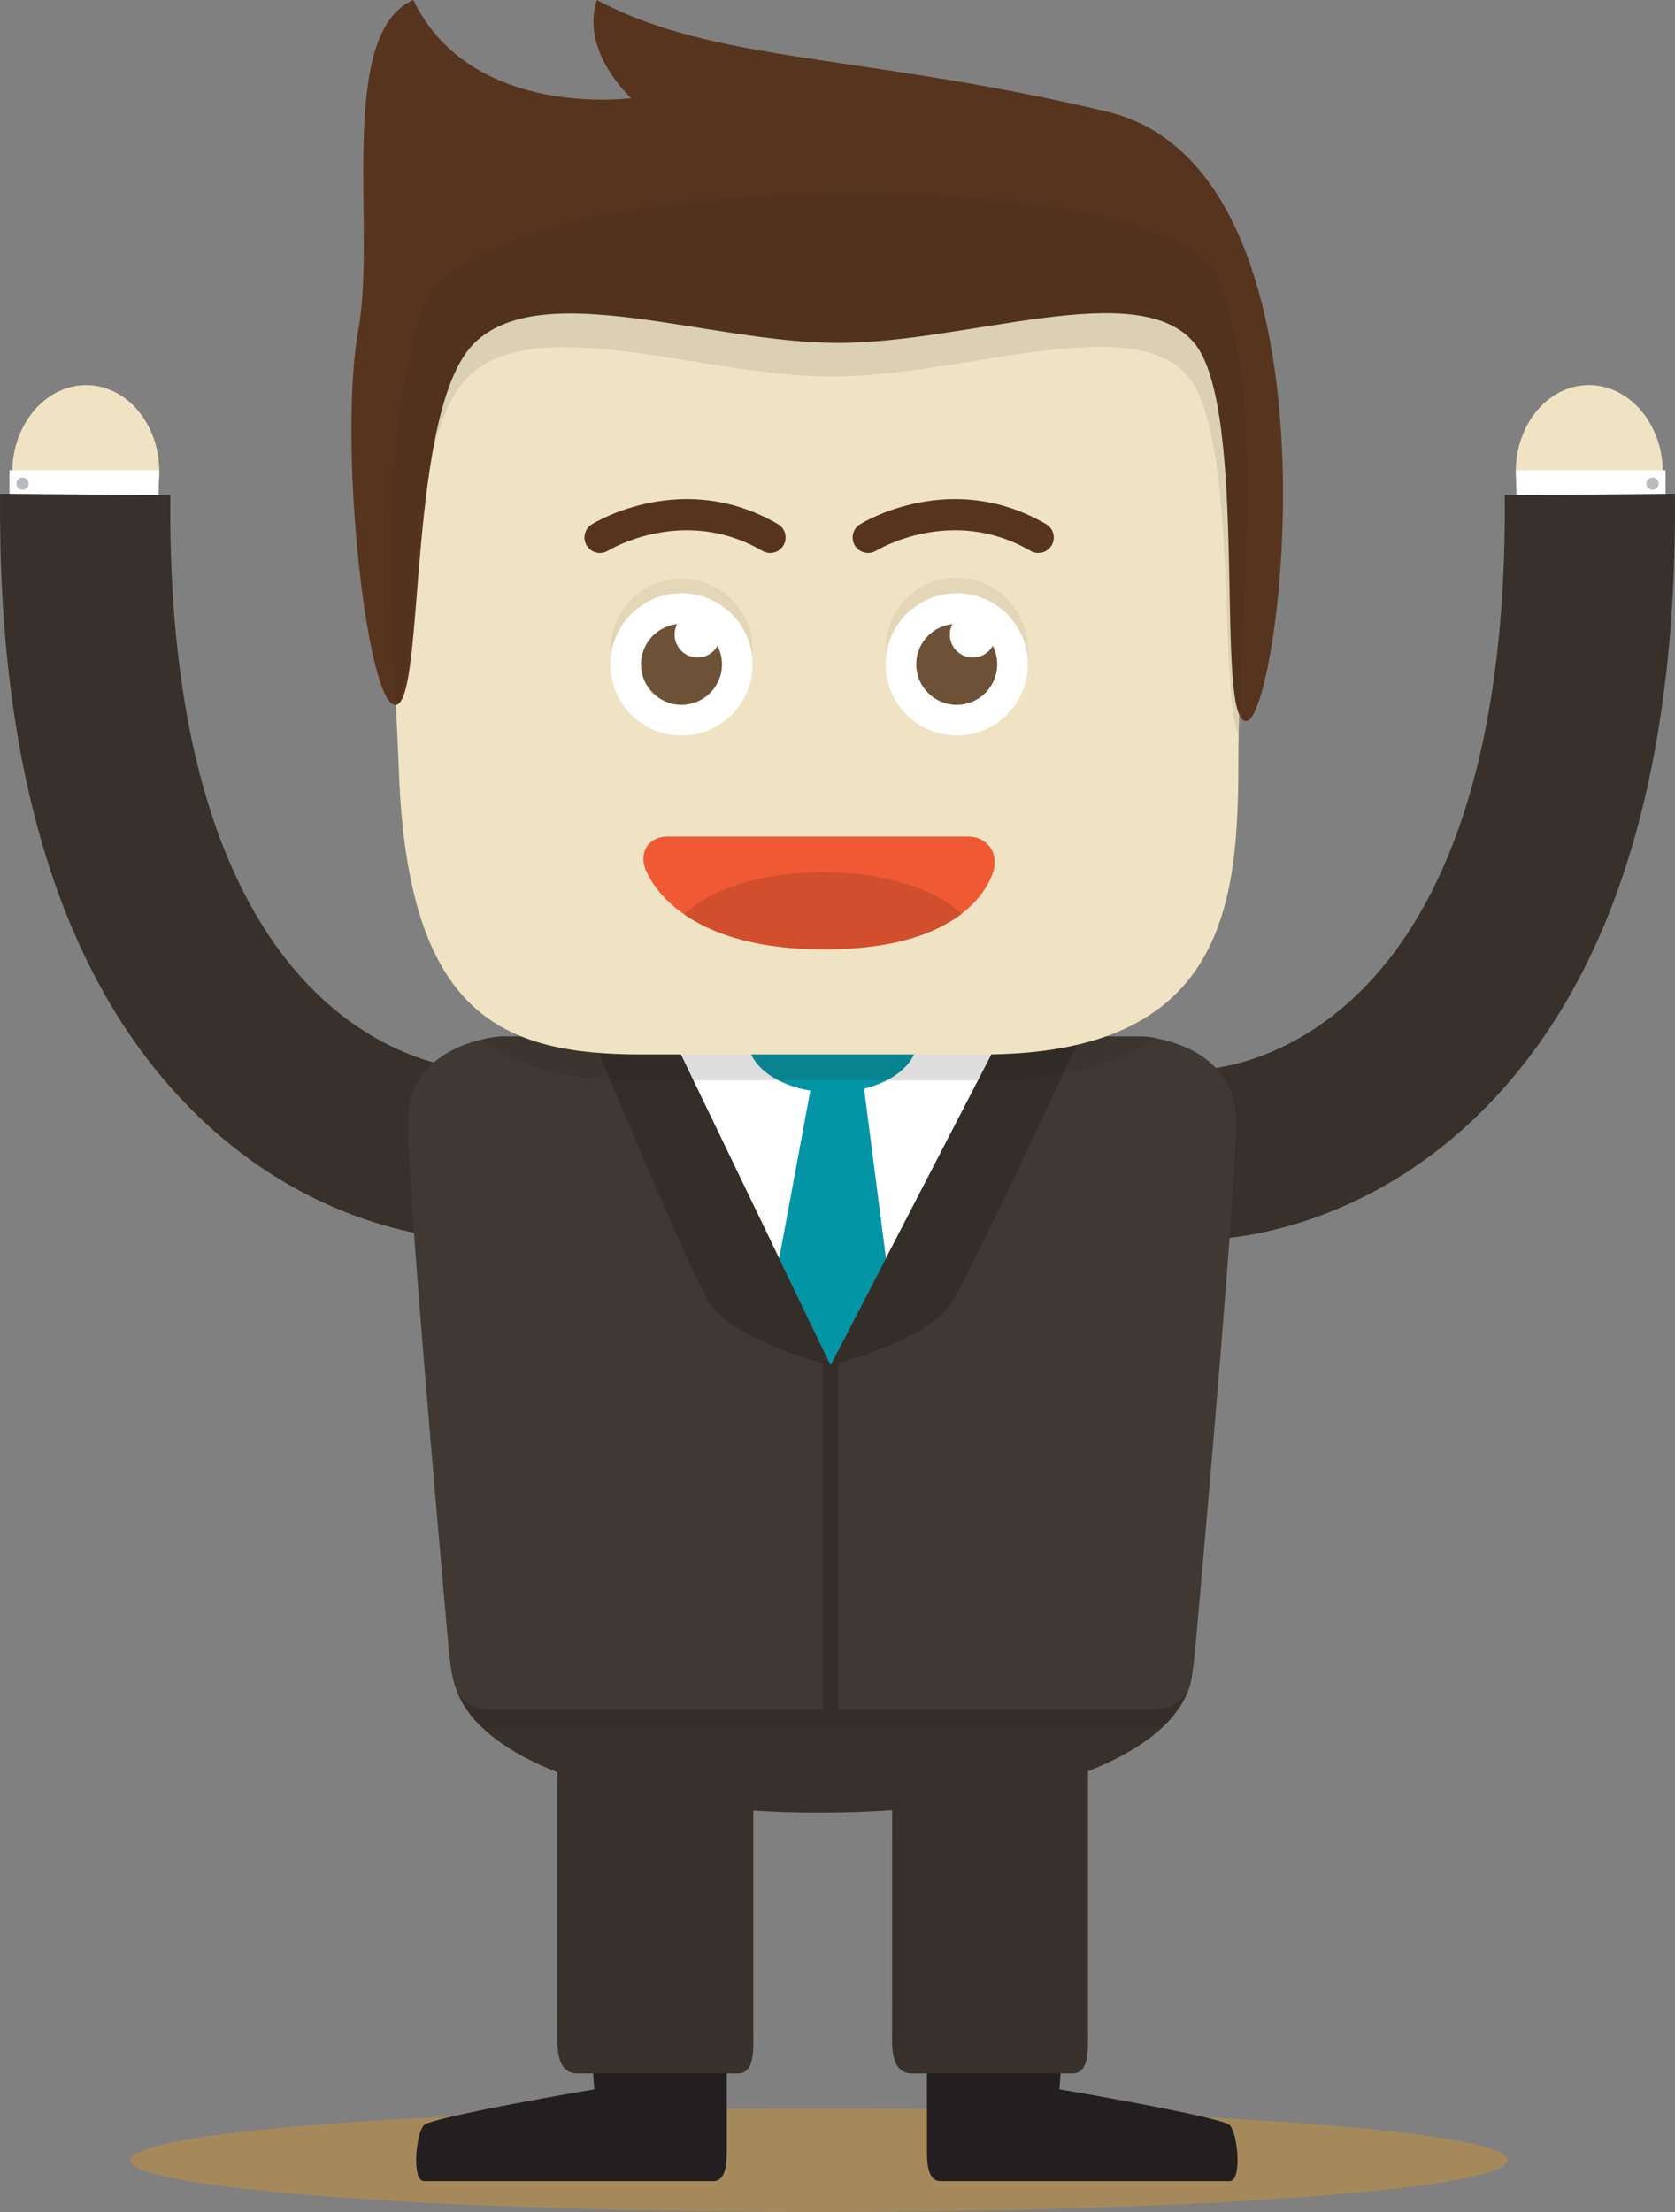 <?xml version="1.0" encoding="iso-8859-1"?>
<!-- Generator: Adobe Illustrator 17.0.0, SVG Export Plug-In . SVG Version: 6.00 Build 0)  -->
<!DOCTYPE svg PUBLIC "-//W3C//DTD SVG 1.1//EN" "http://www.w3.org/Graphics/SVG/1.1/DTD/svg11.dtd">
<svg version="1.1" xmlns="http://www.w3.org/2000/svg" xmlns:xlink="http://www.w3.org/1999/xlink" x="0px" y="0px"
	 width="346.479px" height="457.496px" viewBox="0 0 346.479 457.496" style="enable-background:new 0 0 346.479 457.496;"
	 xml:space="preserve">
<rect x="0" y="0" width="346.479" height="457.496" fill="#808080" stroke="none"/>
<g id="&#x56FE;&#x5C42;_9">
	<g>
		<ellipse style="opacity:0.5;fill:#CA9337;" cx="169.437" cy="446.775" rx="142.496" ry="10.721"/>
		<g>
			<g>
				<path style="fill:#37302B;" d="M246.729,344.414c0,18.709-34.611,30.514-77.254,30.514c-42.638,0-75.97-11.94-75.97-30.648
					c0-18.707,33.332-37.105,75.97-37.105C212.117,307.174,246.729,325.705,246.729,344.414z"/>
				<g>
					<defs>
						<path id="SVGID_1_" d="M246.334,344.414c0,18.709-34.52,30.514-77.045,30.514c-42.526,0-75.769-11.94-75.769-30.648
							c0-18.707,33.243-37.105,75.769-37.105C211.815,307.174,246.334,325.705,246.334,344.414z"/>
					</defs>
					<clipPath id="SVGID_2_">
						<use xlink:href="#SVGID_1_"  style="overflow:visible;"/>
					</clipPath>
					<path style="opacity:0.15;clip-path:url(#SVGID_2_);fill:#231F20;" d="M102.796,218.083c0,0-18.718,1.211-18.718,17.605
						c0,12.766,5.673,79.384,8.186,108.261c0.713,8.213,1.463,13.373,8.741,13.373c7.278,0,130.544,0,137.821,0
						c7.281,0,7.557-5.855,7.734-14.965c0.531-27.774,1.803-85.803,3.367-100.266c2.08-19.206-11.437-24.008-11.437-24.008H102.796z
						"/>
				</g>
				<g>
					<g>
						<path style="fill:#231F20;" d="M122.525,426.107c0,0.598,0.4,6,0.4,6s-33.509,5.703-35.21,7.402
							c-1.7,1.701-2.599,11.605,0,11.605c2.602,0,38.611,0,38.611,0s18.555,0,21.204,0c2.653,0,2.802-3.752,2.802-6.203
							c0-2.449,0-17.807,0-17.807L122.525,426.107z"/>
						<path style="fill:#37302B;" d="M152.675,428.808c-4.8,0-28.211,0-33.285,0c-4.403,0-4.087-5.871-4.087-7.871
							s0.02-63.615,0.02-63.615h40.508c0,0,0,60.016,0,63.281C155.832,423.873,156.103,428.808,152.675,428.808z"/>
					</g>
					<g>
						<path style="fill:#231F20;" d="M219.551,426.107c0,0.598-0.4,6-0.4,6s33.51,5.703,35.209,7.402
							c1.703,1.701,2.602,11.605,0,11.605c-2.6,0-38.609,0-38.609,0s-18.551,0-21.205,0c-2.652,0-2.803-3.752-2.803-6.203
							c0-2.449,0-17.807,0-17.807L219.551,426.107z"/>
						<path style="fill:#37302B;" d="M221.895,428.808c-4.803,0-28.213,0-33.285,0c-4.402,0-4.086-5.871-4.086-7.871
							s0.016-63.615,0.016-63.615h40.51c0,0,0,60.016,0,63.281C225.049,423.873,225.32,428.808,221.895,428.808z"/>
					</g>
				</g>
			</g>
			<g>
				<g>
					<g>
						
							<ellipse transform="matrix(0.018 -1 1 0.018 -80.192 113.582)" style="fill:#F0E3C3;" cx="17.717" cy="97.608" rx="17.971" ry="15.205"/>
					</g>
					<polygon style="fill:#FFFFFF;" points="1.954,103.611 1.954,97.244 32.92,97.244 32.763,103.611 					"/>
					<circle style="fill:#B8BABC;" cx="4.655" cy="100.028" r="1.268"/>
				</g>
				<path style="fill:#37302B;" d="M97.822,256.396c-3.616,0-32.29-0.855-58.261-26.953C12.814,202.571-0.49,159.734,0.014,102.129
					l35.211,0.309C34.208,218.25,95.407,221.122,98.012,221.185h-0.244l0.143,35.21C97.88,256.396,97.854,256.396,97.822,256.396z"
					/>
			</g>
			<g>
				<g>
					<g>
						<path style="fill:#F0E3C3;" d="M328.443,79.641c-8.395,0.148-15.057,8.314-14.883,18.239
							c0.178,9.922,7.125,17.847,15.521,17.696c8.397-0.15,15.061-8.314,14.881-18.237C343.789,87.415,336.842,79.49,328.443,79.641
							z"/>
					</g>
					<polygon style="fill:#FFFFFF;" points="344.527,103.611 344.527,97.244 313.559,97.244 313.717,103.611 					"/>
					<circle style="fill:#B8BABC;" cx="341.824" cy="100.028" r="1.268"/>
				</g>
				<path style="fill:#37302B;" d="M248.658,256.396c3.617,0,32.289-0.855,58.264-26.953
					c26.744-26.872,40.049-69.708,39.543-127.314l-35.207,0.309c1.016,115.812-60.184,118.684-62.787,118.748h0.242l-0.141,35.21
					C248.598,256.396,248.627,256.396,248.658,256.396z"/>
			</g>
			<g>
				<g>
					<path style="fill:#403833;" d="M236.502,214.348c0,0-32.857,0-66.475,0c-33.616,0-66.475,0-66.475,0
						s-19.205,1.208-19.205,17.605c0,12.764,5.821,79.384,8.398,108.261c0.732,8.213,1.502,13.373,8.97,13.373
						c3.643,0,35.64,0,68.311,0c32.674,0,64.67,0,68.312,0c7.469,0,8.238-5.16,8.971-13.373
						c2.578-28.877,8.398-95.497,8.398-108.261C255.709,215.557,236.502,214.348,236.502,214.348z"/>
					<polygon style="fill:#FFFFFF;" points="139.028,214.348 171.815,282.367 207.024,214.348 					"/>
					<g>
						<ellipse style="fill:#0295A5;" cx="172.222" cy="215.147" rx="17.493" ry="10.803"/>
						<polygon style="fill:#0295A5;" points="169.551,215.148 161.178,260.295 171.816,282.367 183.268,260.261 177.441,215.148 
													"/>
					</g>
					<path style="fill:#342E29;" d="M207.024,214.348l15.846,1.476c0,0-20.957,45.061-25.76,53.264
						c-4.799,8.204-25.295,13.28-25.295,13.28L207.024,214.348z"/>
					<path style="fill:#342E29;" d="M139.028,214.348l-16.172,1.026c0,0,18.862,45.51,23.663,53.713
						c4.801,8.204,25.298,13.28,25.298,13.28L139.028,214.348z"/>
				</g>
				<polygon style="fill:#342E29;" points="173.416,353.587 170.215,353.587 170.215,279.257 171.815,282.367 173.416,279.276 				
					"/>
			</g>
			<g>
				<defs>
					<path id="SVGID_3_" d="M103.43,214.348c0,0-19.203,1.208-19.203,17.605c0,12.764,5.819,79.384,8.397,108.261
						c0.732,8.213,1.503,13.373,8.971,13.373c7.469,0,130.049,0,137.52,0c7.469,0,7.754-5.855,7.934-14.965
						c0.545-27.776,6.156-85.86,8.439-100.231c3.232-20.309-14.449-24.043-18.986-24.043
						C231.969,214.348,103.43,214.348,103.43,214.348z"/>
				</defs>
				<clipPath id="SVGID_4_">
					<use xlink:href="#SVGID_3_"  style="overflow:visible;"/>
				</clipPath>
				<path style="opacity:0.15;clip-path:url(#SVGID_4_);fill:#231F20;" d="M87.292,69.664c-9.601,30.808-5.872,66.095-4.801,95.226
					c1.87,50.781,21.542,58.55,50.349,58.55c28.808,0,20.404,0,70.419,0c50.012,0,52.883-30.944,52.883-60.551
					c0-29.609,6.4-77.221-4.803-100.827C240.133,38.454,96.894,38.856,87.292,69.664z"/>
			</g>
			<g>
				<path style="fill:#F0E3C3;" d="M87.31,64.307c-9.601,30.811-5.87,66.095-4.8,95.225c1.867,50.781,21.539,58.55,50.347,58.55
					c28.807,0,20.404,0,70.418,0c50.014,0,52.883-30.941,52.883-60.55c0-29.607,6.4-77.221-4.803-100.827
					C240.152,33.099,96.914,33.499,87.31,64.307z"/>
				<path style="fill:#56341D;" d="M82.032,145.775c-5.991,1.601-12.268-53.859-7.862-77.867C77.851,47.854,69.538,6.953,85.5,0
					c12.004,24.805,45.071,20.296,45.071,20.296S119.951,10.692,123.465,0c24.593,13.136,55.126,11.091,105.539,23.096
					C279.418,35.1,265,147.501,257.979,149.102c-7.024,1.601,0.637-64.388-10.969-78.193c-11.603-13.805-46.812,0.02-73.617,0.015
					c-26.81-0.005-61.132-13.688-75.22-0.015C84.083,84.583,88.02,144.174,82.032,145.775z"/>
				<g>
					<g>
						<path style="fill:#56341D;" d="M159.304,114.37c-0.546,0-1.104-0.141-1.61-0.437c-16.318-9.518-31.752-0.144-31.906-0.047
							c-1.496,0.936-3.475,0.476-4.409-1.026c-0.935-1.502-0.474-3.475,1.028-4.41c0.763-0.474,18.903-11.489,38.514-0.047
							c1.526,0.891,2.041,2.851,1.15,4.38C161.477,113.803,160.404,114.37,159.304,114.37z"/>
						<path style="fill:#56341D;" d="M214.775,114.37c-0.549,0-1.102-0.141-1.609-0.437c-16.318-9.518-31.752-0.144-31.906-0.047
							c-1.5,0.936-3.471,0.476-4.41-1.026c-0.932-1.502-0.473-3.475,1.027-4.41c0.764-0.474,18.902-11.489,38.514-0.047
							c1.527,0.891,2.043,2.851,1.152,4.38C216.949,113.803,215.877,114.37,214.775,114.37z"/>
					</g>
				</g>
				<path style="fill:#EF5A35;" d="M133.309,179.177c-0.932-3.394,1.187-6.173,4.708-6.173h62.285c3.52,0,5.953,2.846,5.408,6.326
					c0,0-2.666,17.014-35.178,17.014C138.016,196.344,133.309,179.177,133.309,179.177z"/>
				<g>
					<path style="fill:#E3D7B8;" d="M212.613,134.202c0,8.123-6.588,14.707-14.711,14.707c-8.123,0-14.709-6.584-14.709-14.707
						c0-8.126,6.586-14.709,14.709-14.709C206.025,119.493,212.613,126.076,212.613,134.202z"/>
					<path style="fill:#E3D7B8;" d="M155.679,134.392c0,8.124-6.585,14.71-14.71,14.71c-8.122,0-14.706-6.585-14.706-14.71
						c0-8.124,6.584-14.707,14.706-14.707C149.094,119.685,155.679,126.268,155.679,134.392z"/>
					<g>
						<g>
							<path style="fill:#FFFFFF;" d="M155.679,137.401c0,8.125-6.585,14.711-14.71,14.711c-8.119,0-14.706-6.586-14.706-14.711
								c0-8.124,6.587-14.707,14.706-14.707C149.094,122.694,155.679,129.277,155.679,137.401z"/>
							<path style="fill:#6D5237;" d="M149.344,137.401c0,4.627-3.749,8.374-8.376,8.374c-4.622,0-8.371-3.747-8.371-8.374
								c0-4.624,3.749-8.373,8.371-8.373C145.595,129.028,149.344,132.777,149.344,137.401z"/>
							<circle style="fill:#FFFFFF;" cx="144.289" cy="131.248" r="4.746"/>
						</g>
						<g>
							<circle style="fill:#FFFFFF;" cx="197.903" cy="137.401" r="14.71"/>
							<circle style="fill:#6D5237;" cx="197.902" cy="137.401" r="8.375"/>
							<circle style="fill:#FFFFFF;" cx="201.22" cy="131.248" r="4.747"/>
						</g>
					</g>
				</g>
				<g>
					<defs>
						<path id="SVGID_5_" d="M133.309,179.177c-0.932-3.394,1.187-6.173,4.708-6.173h62.285c3.52,0,5.953,2.846,5.408,6.326
							c0,0-2.666,17.014-35.178,17.014C138.016,196.344,133.309,179.177,133.309,179.177z"/>
					</defs>
					<clipPath id="SVGID_6_">
						<use xlink:href="#SVGID_5_"  style="overflow:visible;"/>
					</clipPath>
					<ellipse style="opacity:0.7;clip-path:url(#SVGID_6_);fill:#C54A29;" cx="170.277" cy="196.107" rx="32.08" ry="15.738"/>
				</g>
				<g>
					<defs>
						<path id="SVGID_7_" d="M87.31,64.307c-9.601,30.811-5.87,66.095-4.8,95.225c1.867,50.781,21.539,58.55,50.347,58.55
							c28.807,0,20.404,0,70.418,0c50.014,0,52.883-30.941,52.883-60.55c0-29.607,6.4-77.221-4.803-100.827
							C240.152,33.099,96.914,33.499,87.31,64.307z"/>
					</defs>
					<clipPath id="SVGID_8_">
						<use xlink:href="#SVGID_7_"  style="overflow:visible;"/>
					</clipPath>
					<path style="opacity:0.1;clip-path:url(#SVGID_8_);fill:#231F20;" d="M80.897,146.88c-5.989,1.601-12.392-48.014-7.984-72.019
						c3.682-20.054-4.634-60.955,11.331-67.911c12.005,24.808,45.069,20.296,45.069,20.296s-10.619-9.602-7.104-20.296
						c24.592,13.139,55.126,11.094,105.54,23.098C278.162,42.05,265,152.082,257.979,153.682c-7.024,1.6-0.619-62.018-12.225-75.82
						c-11.604-13.805-46.812,0.02-73.619,0.015c-26.808-0.007-61.133-13.688-75.221-0.015
						C82.826,91.536,86.889,145.279,80.897,146.88z"/>
				</g>
			</g>
		</g>
	</g>
</g>
<g id="&#x56FE;&#x5C42;_8">
</g>
<g id="&#x56FE;&#x5C42;_7">
</g>
<g id="&#x56FE;&#x5C42;_6">
</g>
<g id="&#x56FE;&#x5C42;_5">
</g>
<g id="&#x56FE;&#x5C42;_4">
</g>
<g id="&#x56FE;&#x5C42;_3">
</g>
<g id="&#x56FE;&#x5C42;_2">
</g>
</svg>
